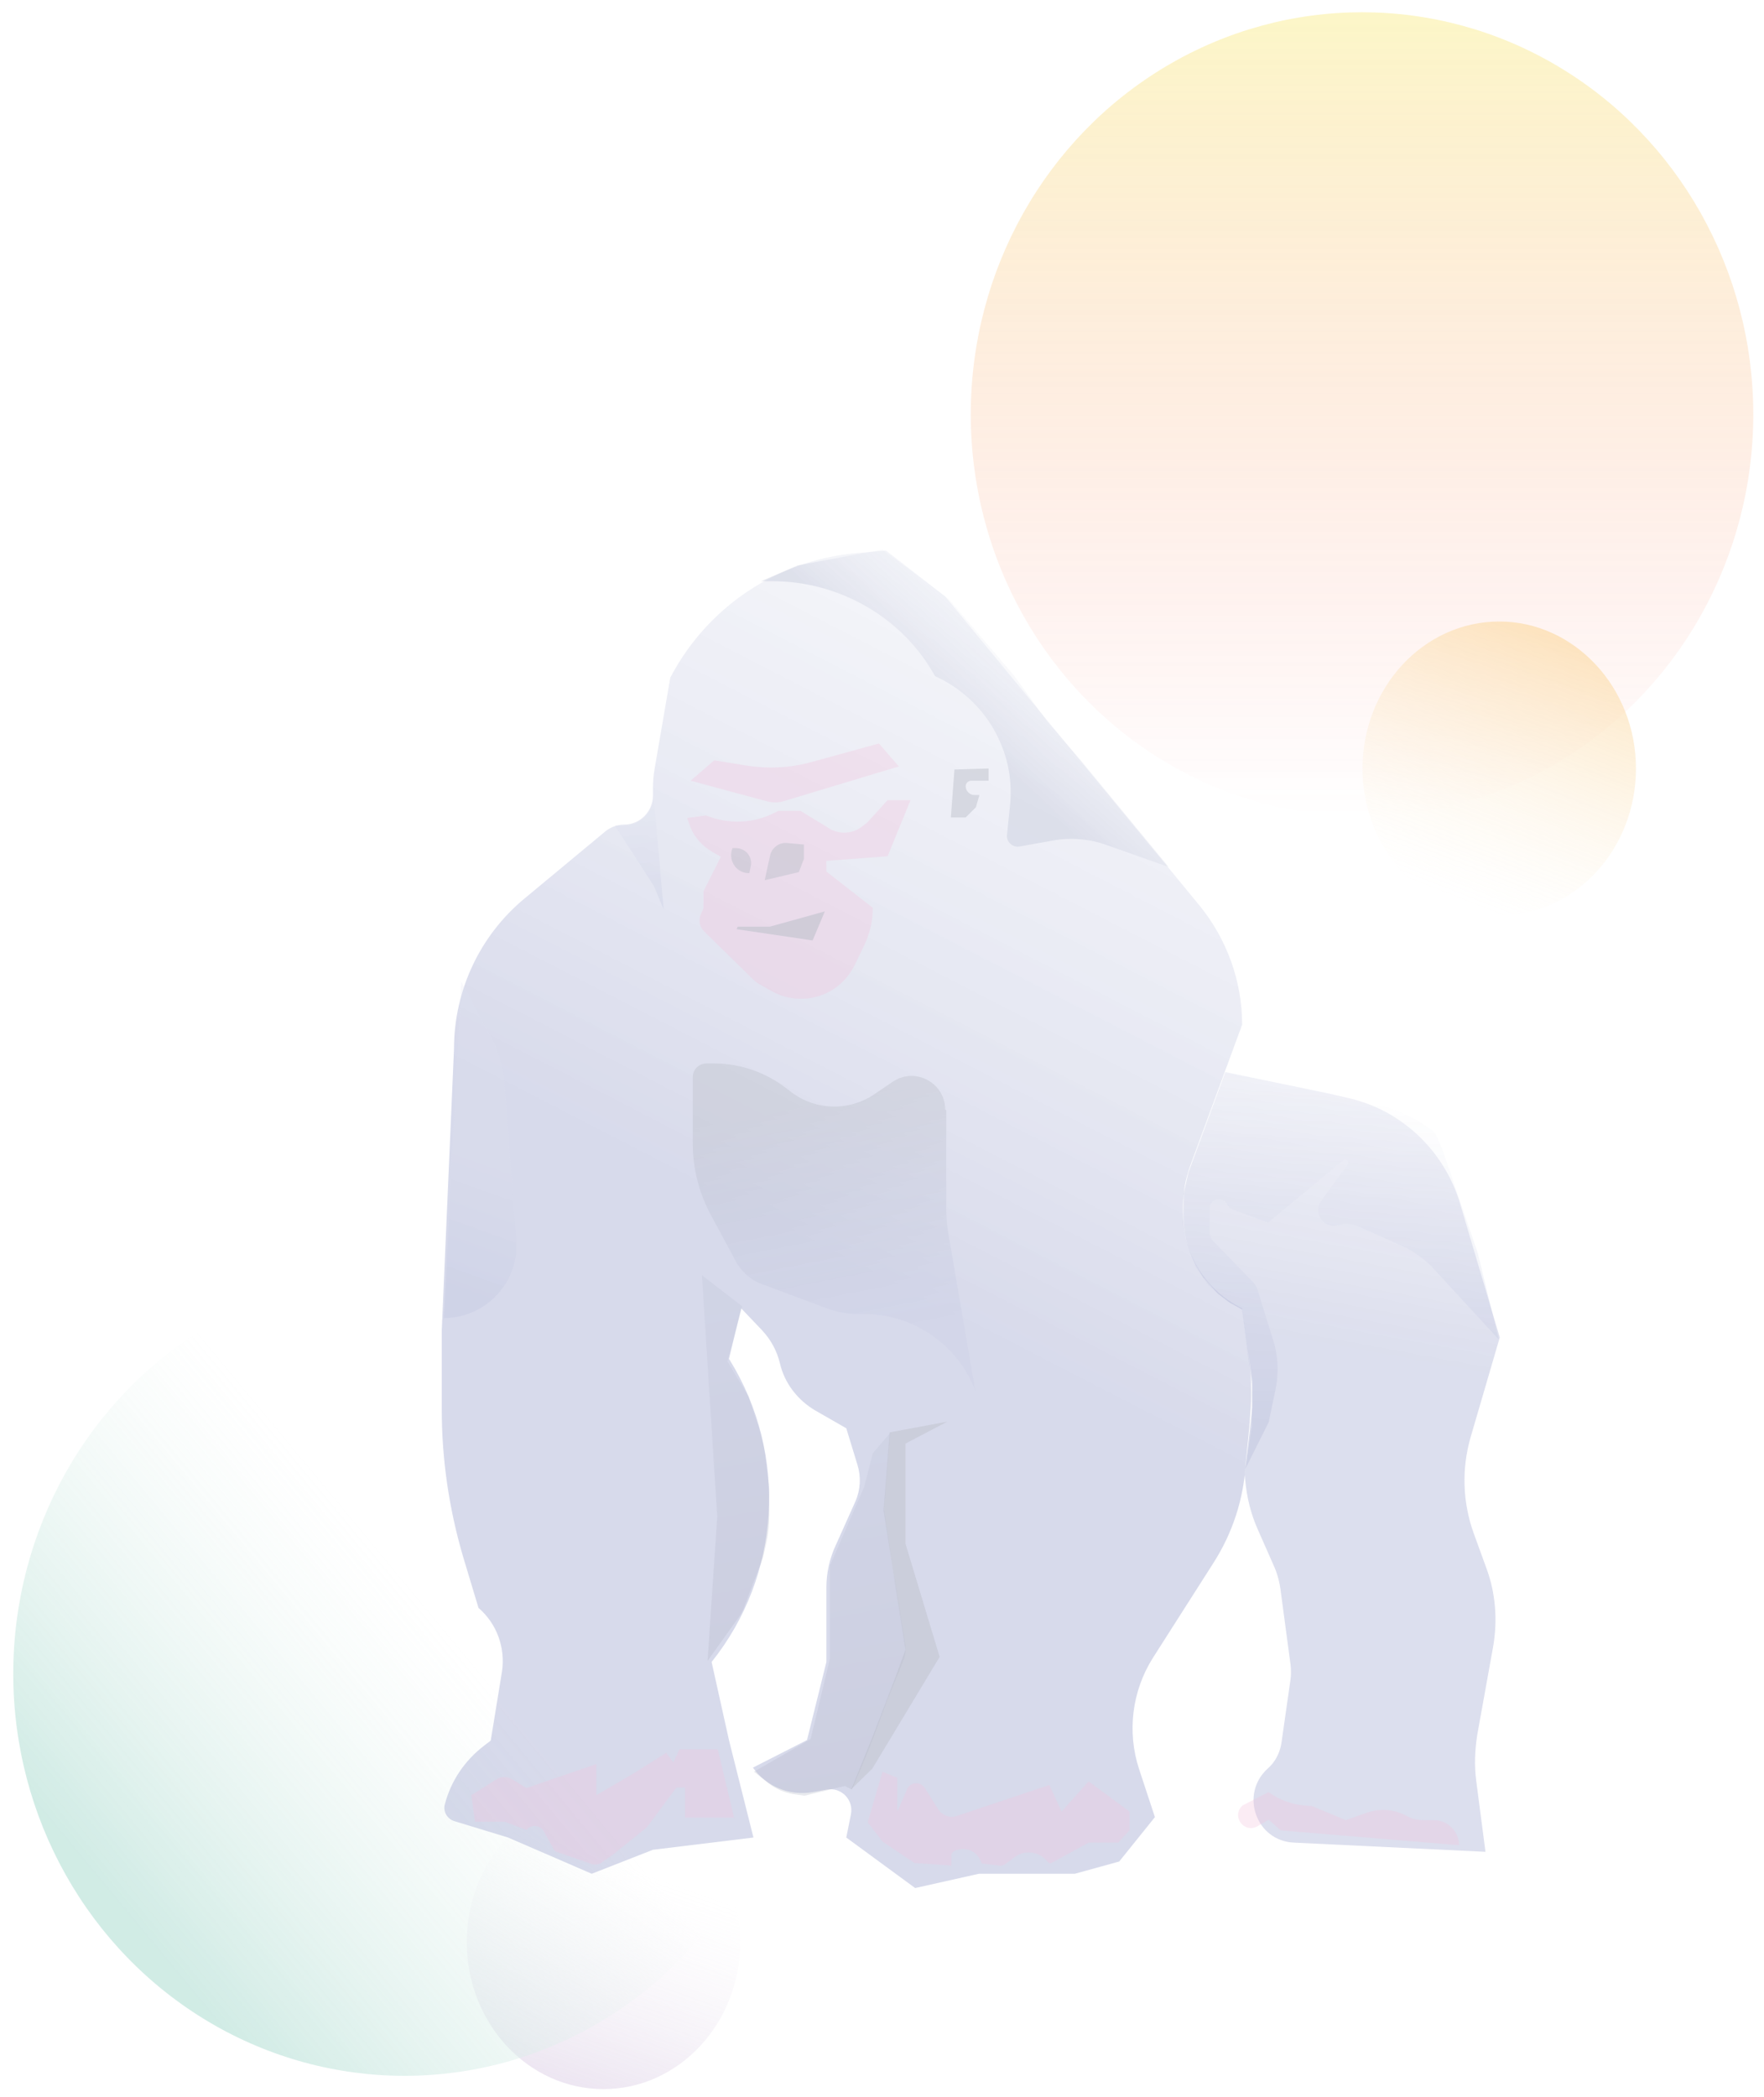 <?xml version="1.0" encoding="utf-8"?>
<!-- Generator: Adobe Illustrator 24.3.0, SVG Export Plug-In . SVG Version: 6.00 Build 0)  -->
<svg version="1.1" id="Capa_1" xmlns="http://www.w3.org/2000/svg" xmlns:xlink="http://www.w3.org/1999/xlink" x="0px" y="0px"
	 viewBox="0 0 345.8 411" style="enable-background:new 0 0 345.8 411;" xml:space="preserve">
<style type="text/css">
	.st0{opacity:0.35;}
	.st1{fill:url(#SVGID_1_);}
	.st2{fill:url(#SVGID_2_);}
	.st3{fill:url(#SVGID_3_);}
	.st4{fill:url(#SVGID_4_);}
	.st5{fill:url(#SVGID_5_);fill-opacity:0.49;}
	.st6{fill:url(#SVGID_6_);fill-opacity:0.42;}
	.st7{fill:url(#SVGID_7_);fill-opacity:0.4;}
	.st8{fill:url(#SVGID_8_);fill-opacity:0.43;}
	.st9{fill:url(#SVGID_9_);fill-opacity:0.38;}
	.st10{fill:#454E6B;fill-opacity:0.5;}
	.st11{fill:#DC509B;fill-opacity:0.3;}
	.st12{fill:url(#SVGID_10_);fill-opacity:0.38;}
	.st13{fill:#DC509B;fill-opacity:0.32;}
	.st14{fill:#454E6B;fill-opacity:0.58;}
	.st15{fill:url(#SVGID_11_);fill-opacity:0.3;}
	.st16{fill:url(#SVGID_12_);fill-opacity:0.3;}
	.st17{fill:url(#SVGID_13_);fill-opacity:0.29;}
</style>
<g class="st0">
	
		<linearGradient id="SVGID_1_" gradientUnits="userSpaceOnUse" x1="400.074" y1="220.096" x2="400.074" y2="62.426" gradientTransform="matrix(1 0 0 -1 -133.087 222.488)">
		<stop  offset="0" style="stop-color:#F6E248;stop-opacity:0.87"/>
		<stop  offset="1" style="stop-color:#F93D3D;stop-opacity:0"/>
	</linearGradient>
	<ellipse class="st1" cx="267" cy="81.2" rx="76.7" ry="78.8"/>
	
		<linearGradient id="SVGID_2_" gradientUnits="userSpaceOnUse" x1="439.454" y1="103.914" x2="417.13" y2="46.915" gradientTransform="matrix(1 0 0 -1 -133.087 222.488)">
		<stop  offset="0" style="stop-color:#F79C11;stop-opacity:0.87"/>
		<stop  offset="1" style="stop-color:#F7DDAA;stop-opacity:0"/>
	</linearGradient>
	<path class="st2" d="M320.7,150.6c0,15.9-12,28.8-26.8,28.8c-14.8,0-26.8-12.9-26.8-28.8c0-15.9,12-28.8,26.8-28.8
		C308.6,121.8,320.7,134.7,320.7,150.6z"/>
	
		<linearGradient id="SVGID_3_" gradientUnits="userSpaceOnUse" x1="235.734" y1="-201.862" x2="256.574" y2="-143.524" gradientTransform="matrix(1 0 0 -1 -133.087 222.488)">
		<stop  offset="0" style="stop-color:#A17EBB"/>
		<stop  offset="1" style="stop-color:#E6DCEA;stop-opacity:0"/>
	</linearGradient>
	<ellipse class="st3" cx="118.3" cy="380.6" rx="26.8" ry="28.8"/>
	
		<linearGradient id="SVGID_4_" gradientUnits="userSpaceOnUse" x1="156.886" y1="-151.629" x2="221.618" y2="-97.916" gradientTransform="matrix(1 0 0 -1 -133.087 222.488)">
		<stop  offset="0" style="stop-color:#68BFAA;stop-opacity:0.88"/>
		<stop  offset="1" style="stop-color:#C3E0D7;stop-opacity:0"/>
	</linearGradient>
	<ellipse class="st4" cx="79.3" cy="328" rx="76.7" ry="78.8"/>
	
		<linearGradient id="SVGID_5_" gradientUnits="userSpaceOnUse" x1="304.259" y1="-27.641" x2="408.175" y2="174.03" gradientTransform="matrix(1 0 0 -1 -133.087 222.488)">
		<stop  offset="0" style="stop-color:#17268A"/>
		<stop  offset="0.977" style="stop-color:#DDE2EB;stop-opacity:0.2"/>
	</linearGradient>
	<path class="st5" d="M243.5,200.8c0-8.5-3-16.8-8.4-23.4l-49.8-60.5l-11.6-9l-5.9,0.5c-15.5,1.4-29.2,10.6-36.4,24.4l-3.1,18
		c-0.2,1.2-0.3,2.4-0.3,3.6v1.5c0,3.1-2.5,5.7-5.7,5.7c-1.3,0-2.6,0.5-3.6,1.3l-15.9,13.2c-8.7,7.2-13.8,18-13.8,29.4l-2.4,55.2
		v15.6c0,9.6,1.4,19.2,4.1,28.5l3.1,10.3c3.6,3.1,5.3,7.8,4.6,12.5l-2.2,13.5l-1.3,1c-3.8,2.9-6.5,6.9-7.7,11.5
		c-0.4,1.4,0.5,2.9,1.9,3.3l10.5,3.2l16.4,7.1l12-4.7l19.7-2.4l-4.8-19.1l-3.4-15.3c13.6-17,15-40.6,3.6-59.1l-0.2-0.3l2.4-9.9
		l4,4.2c1.8,1.9,3,4.1,3.6,6.6c0.9,3.9,3.5,7.2,6.9,9.2l6.1,3.5l2.2,7.2c0.7,2.3,0.6,4.8-0.4,7.1l-3.9,8.7c-1.2,2.6-1.8,5.4-1.8,8.2
		v14.6l-3.8,15.3l-10.6,5.4c2.6,3.7,7.2,5.6,11.7,4.8l2.8-0.5c2.8-0.5,5.3,2,4.7,4.9l-0.9,4.5l13.5,9.9l12.5-2.8h18.8l8.7-2.4l7-8.7
		l-3.1-9.4c-2.4-7.3-1.4-15.3,2.7-21.8l11.8-18.5c3.8-5.9,6-12.6,6.4-19.6l0.7-7.1l0.2-2.6c0.3-3.4,0.2-6.9-0.2-10.3l-1.4-10.4
		c-7.1-3.5-11.6-10.6-11.6-18.5v-1.5c0-2.7,0.5-5.4,1.4-7.9L243.5,200.8z"/>
	
		<linearGradient id="SVGID_6_" gradientUnits="userSpaceOnUse" x1="292.452" y1="6.29" x2="301.705" y2="-40.933" gradientTransform="matrix(1 0 0 -1 -133.087 222.488)">
		<stop  offset="0" style="stop-color:#454E6B"/>
		<stop  offset="1" style="stop-color:#324499;stop-opacity:0.33"/>
	</linearGradient>
	<path class="st6" d="M185.3,217.5c0-5.3-5.9-8.5-10.3-5.5l-3.7,2.5c-5.1,3.4-11.8,3.1-16.6-0.8c-4.2-3.4-9.4-5.3-14.7-5.3h-1.5
		c-1.5,0-2.7,1.2-2.7,2.7V224c0,4.9,1.2,9.8,3.6,14.2l4.8,8.9c1.1,2.1,3,3.8,5.3,4.6l12.6,4.7c1.9,0.7,3.9,1.1,5.9,1.1h1.3
		c9.7,0,18.5,6,21.9,15.1l-5.3-30.9c-0.3-1.7-0.4-3.4-0.4-5.1V217.5z"/>
	
		<linearGradient id="SVGID_7_" gradientUnits="userSpaceOnUse" x1="217.512" y1="-28.793" x2="227.259" y2="-1.787" gradientTransform="matrix(1 0 0 -1 -133.087 222.488)">
		<stop  offset="0" style="stop-color:#324499;stop-opacity:0.63"/>
		<stop  offset="1" style="stop-color:#9FACD2;stop-opacity:0.44"/>
	</linearGradient>
	<path class="st7" d="M98.9,212c-0.2-2.7-1-5.4-2.2-7.8l-6.3-11.9l-3.4,66c8.3,0,14.9-7.1,14.2-15.4L98.9,212z"/>
	
		<linearGradient id="SVGID_8_" gradientUnits="userSpaceOnUse" x1="400.725" y1="-42.762" x2="413.214" y2="25.227" gradientTransform="matrix(1 0 0 -1 -133.087 222.488)">
		<stop  offset="0" style="stop-color:#182689"/>
		<stop  offset="1" style="stop-color:#182689;stop-opacity:0.2"/>
	</linearGradient>
	<path class="st8" d="M294,262.1l-7.8-26.3c-3.1-10.3-11.4-18.2-21.8-20.6l-3.9-0.9l-20.3-4.2l-7.2,19.6l-1,4.2v5.4
		c0.2,3.4,1.2,6.7,3,9.6l0.8,1.3l2.9,3.3l2,1.5c0.1,0.1,0.3,0.2,0.4,0.3l2.4,1.3l1,7.3l1,6.8v5L244,289l0.1,1
		c0.3,3.4,1.1,6.7,2.5,9.8l3,6.8c0.8,1.7,1.3,3.6,1.5,5.5l1.9,14.2c0.1,0.9,0.1,1.8,0,2.7l-1.8,12.6c-0.3,1.9-1.2,3.7-2.7,5
		c-5.5,5-2.3,14.2,5.2,14.5l37.5,1.8l-1.8-13.8c-0.4-3-0.3-6.1,0.2-9.2l3.1-17.2c0.9-5.2,0.5-10.6-1.4-15.6l-2.4-6.6
		c-2.2-6.1-2.4-12.7-0.6-18.9L294,262.1z"/>
	
		<linearGradient id="SVGID_9_" gradientUnits="userSpaceOnUse" x1="395.567" y1="-56.805" x2="396.491" y2="11.563" gradientTransform="matrix(1 0 0 -1 -133.087 222.488)">
		<stop  offset="0" style="stop-color:#324499"/>
		<stop  offset="1" style="stop-color:#8E9CCA;stop-opacity:0"/>
	</linearGradient>
	<path class="st9" d="M289.7,245.6l-7-20.5l-1.1-2.5c-0.2-0.5-0.6-0.9-1-1.2l-1.6-1.1c-0.9-0.7-1.9-1.2-2.9-1.6l-3.5-1.5l-7.9-1.4
		l-4.3-1.4l-20.2-4.5l-7.5,20.3l-0.5,4l-0.5,5.4l1,4.2l1.7,4.5l2.4,3.5l3,2.5c0.4,0.3,0.8,0.7,1.3,0.9l2.4,1.5l1.9,14.9v7.7
		c0,0.2,0,0.5-0.1,0.7l-1.2,7.9l4.6-9.2l1.3-6.2c0.7-3.3,0.6-6.8-0.5-10.1l-2.9-9.4c-0.2-0.8-0.6-1.4-1.2-2l-7.5-7.7
		c-0.5-0.5-0.8-1.2-0.8-2v-4.4c0-2,2.7-2.6,3.5-0.8c0.2,0.4,0.6,0.8,1,0.9l7,2.6l14.7-12.2c0.6-0.5,1.3,0.3,0.9,0.8l-5.2,7.1
		c-1.7,2.4,0.5,5.6,3.3,4.8c1.4-0.4,2.8-0.3,4.1,0.3l8.1,3.6c2.5,1.1,4.8,2.7,6.7,4.8l12.6,13.7L289.7,245.6z"/>
	<path class="st10" d="M185.7,278.6l-11.3,2.1l-1.2,15.3l4.3,27.3l-1.9,5.2l-4.6,12l-4.1,10.1l4.1-4l13.2-21.9l-6.7-22.2v-19.6
		L185.7,278.6z"/>
	<path class="st11" d="M286,361.6c0-2.7-2.2-4.9-4.9-4.9H279c-1,0-2.1-0.2-3-0.7l-0.6-0.3c-2.4-1.2-5.1-1.3-7.6-0.4l-4,1.4l-6.7-2.8
		c-3,0-5.9-0.9-8.3-2.6l-0.1-0.1l-5.1,2.6c-2.3,2,0.2,5.6,2.9,4.1l2.2-1.3l2.4,2.1L286,361.6z"/>
	<path class="st11" d="M213.4,349.1l-5.3,5.9l-2.4-5.2l-18.2,6.1c-1.3,0.4-2.7-0.1-3.5-1.2l-2.7-4.3c-0.9-1.4-2.9-1.2-3.5,0.3
		l-1.9,4.3v-6.6l-2.9-1.2l-2.9,9.9l2.9,3.8l6.3,4.2l7.2,0.5v-2c0-0.3,0.2-0.7,0.5-0.8c1.8-1,4.2-0.3,5.1,1.6l0.4,0.8l3.4,0.4
		c0.4,0.1,0.9-0.1,1.2-0.3l1.7-1.3c2.1-1.6,5-1.2,6.6,0.9c0.2,0.2,0.5,0.3,0.7,0.2l7.3-4h5.8l2.2-2.4V355L213.4,349.1z"/>
	<path class="st11" d="M140.7,342.8h-7.5l-1.2,2.6l-1.4-1.9l-6,3.8l-7.7,4.5v-6.1l-13.7,4.7l-2.8-1.7c-1-0.6-2.2-0.6-3.1,0l-4.9,3.1
		l0.7,5.2h5.8l4.3,1.6c0.9-1.1,2.7-1,3.4,0.3l2,3.6c0.1,0.2,0.3,0.4,0.5,0.4l6.9,2.4c0.6,0.2,1.3,0.1,1.8-0.2l2.3-1.6l6.7-5.4
		l5.8-7.8h1.7v5.9h5.5h4.1L140.7,342.8z"/>
	
		<linearGradient id="SVGID_10_" gradientUnits="userSpaceOnUse" x1="321.343" y1="79.66" x2="338.295" y2="97.924" gradientTransform="matrix(1 0 0 -1 -133.087 222.488)">
		<stop  offset="0" style="stop-color:#4A568F"/>
		<stop  offset="1" style="stop-color:#C0C7E1;stop-opacity:0"/>
	</linearGradient>
	<path class="st12" d="M186,117.4l-13-9.7l-16.6,3.1l-7.2,3.1h2.2c13.3,0,25.6,7.2,31.9,18.6c9.9,4.5,15.8,14.7,14.7,25.3l-0.6,5.9
		c-0.1,1.3,1.1,2.4,2.4,2.2l6.7-1.2c3.5-0.6,7.1-0.3,10.4,0.9l12.2,4.3l-17.3-21l-6.5-7.5l-6.5-9L186,117.4z"/>
	<path class="st10" d="M191.3,158.2l0.7-2.4H191c-0.9,0-1.7-0.8-1.7-1.7c0-0.6,0.5-1.1,1.1-1.1h3.4v-2.4l-6.7,0.2l-0.7,9.4h2.9
		L191.3,158.2z"/>
	<path class="st13" d="M172.3,145.7l-13.1,3.6c-4.2,1.2-8.7,1.4-13,0.7l-6.2-1l-4.6,4l15.2,4.1c0.9,0.2,1.9,0.2,2.7,0l22.9-6.9
		L172.3,145.7z"/>
	<path class="st13" d="M178.5,156.8H174l-4.1,4.5l-1.1,0.8c-2,1.5-4.8,1.4-6.8-0.1l-5.1-3.1h-4.3l-0.6,0.3
		c-4.2,2.2-9.2,2.4-13.6,0.6l-3.7,0.5l0.5,1.4c0.8,2.3,2.5,4.2,4.7,5.4l1.4,0.8l-3.4,6.8v3.3l-0.5,1.1c-0.5,1.2-0.3,2.5,0.6,3.4
		l9.6,9.4c0.4,0.4,0.9,0.8,1.5,1.1l2.1,1.2c5.9,3.3,13.3,1.1,16.3-5l1.8-3.7c1.2-2.4,1.8-5,1.8-7.6l-9.1-7.1v-2.1l12-0.9
		L178.5,156.8z"/>
	<path class="st10" d="M157.6,165.5l-3.4-0.3c-1.5-0.1-2.8,0.9-3.2,2.3l-1.1,5l6.7-1.6l1-2.6V165.5z"/>
	<path class="st10" d="M147.2,169.6c0.3-1.8-1.1-3.4-3-3.4h-0.6c-0.9,2.2,0.5,4.7,2.9,4.9l0.4,0L147.2,169.6z"/>
	<path class="st14" d="M159.3,184.3l-14.9-2.2l0.2-0.5h6.3l10.8-3L159.3,184.3z"/>
	
		<linearGradient id="SVGID_11_" gradientUnits="userSpaceOnUse" x1="282.291" y1="-108.278" x2="269.572" y2="-35.812" gradientTransform="matrix(1 0 0 -1 -133.087 222.488)">
		<stop  offset="0" style="stop-color:#1B2453;stop-opacity:0.97"/>
		<stop  offset="1" style="stop-color:#4A568F"/>
	</linearGradient>
	<path class="st15" d="M137.6,249.9l7.9,6.1l-2.9,10.8l4.1,6.8l2,6c0.6,1.8,1,3.7,1.3,5.6l0.8,6.6v4.9c0,2.1-0.2,4.2-0.7,6.2
		l-0.4,1.8c-0.1,0.5-0.3,1-0.5,1.5l-3.3,8.7c-0.3,0.8-0.7,1.5-1.2,2.2l-6,8.4l1.9-28.3L137.6,249.9z"/>
	
		<linearGradient id="SVGID_12_" gradientUnits="userSpaceOnUse" x1="302.342" y1="-137.997" x2="289.623" y2="-65.531" gradientTransform="matrix(1 0 0 -1 -133.087 222.488)">
		<stop  offset="0" style="stop-color:#1B2453;stop-opacity:0.97"/>
		<stop  offset="1" style="stop-color:#4A568F"/>
	</linearGradient>
	<path class="st16" d="M171.1,284.8l3.4-4l-1.2,14.9l1.7,11.8l0.7,3.8l1,6.4l0.8,4.8c0.1,0.9,0,1.7-0.3,2.6l-1,2.5l-2.2,5.4
		l-2.9,7.8l-1.7,4.2l-2.4,5.7l-1.4-0.7l-7.9,1.9l-2.2-0.3c-1.7-0.3-3.4-1-4.8-2.1l-2.9-2.3l11.1-6.4l3.8-15.8v-18.2l3.6-8.3l3.1-7.1
		L171.1,284.8z"/>
	
		<linearGradient id="SVGID_13_" gradientUnits="userSpaceOnUse" x1="259.838" y1="40.263" x2="257.065" y2="67.15" gradientTransform="matrix(1 0 0 -1 -133.087 222.488)">
		<stop  offset="0" style="stop-color:#324499"/>
		<stop  offset="1" style="stop-color:#9FACD2;stop-opacity:0.54"/>
	</linearGradient>
	<path class="st17" d="M120.5,161.7c3.1,0.8,6.3-0.9,7.4-4l0.3-1l1.9,21.5l-1.9-4.5L120.5,161.7z"/>
</g>
</svg>
